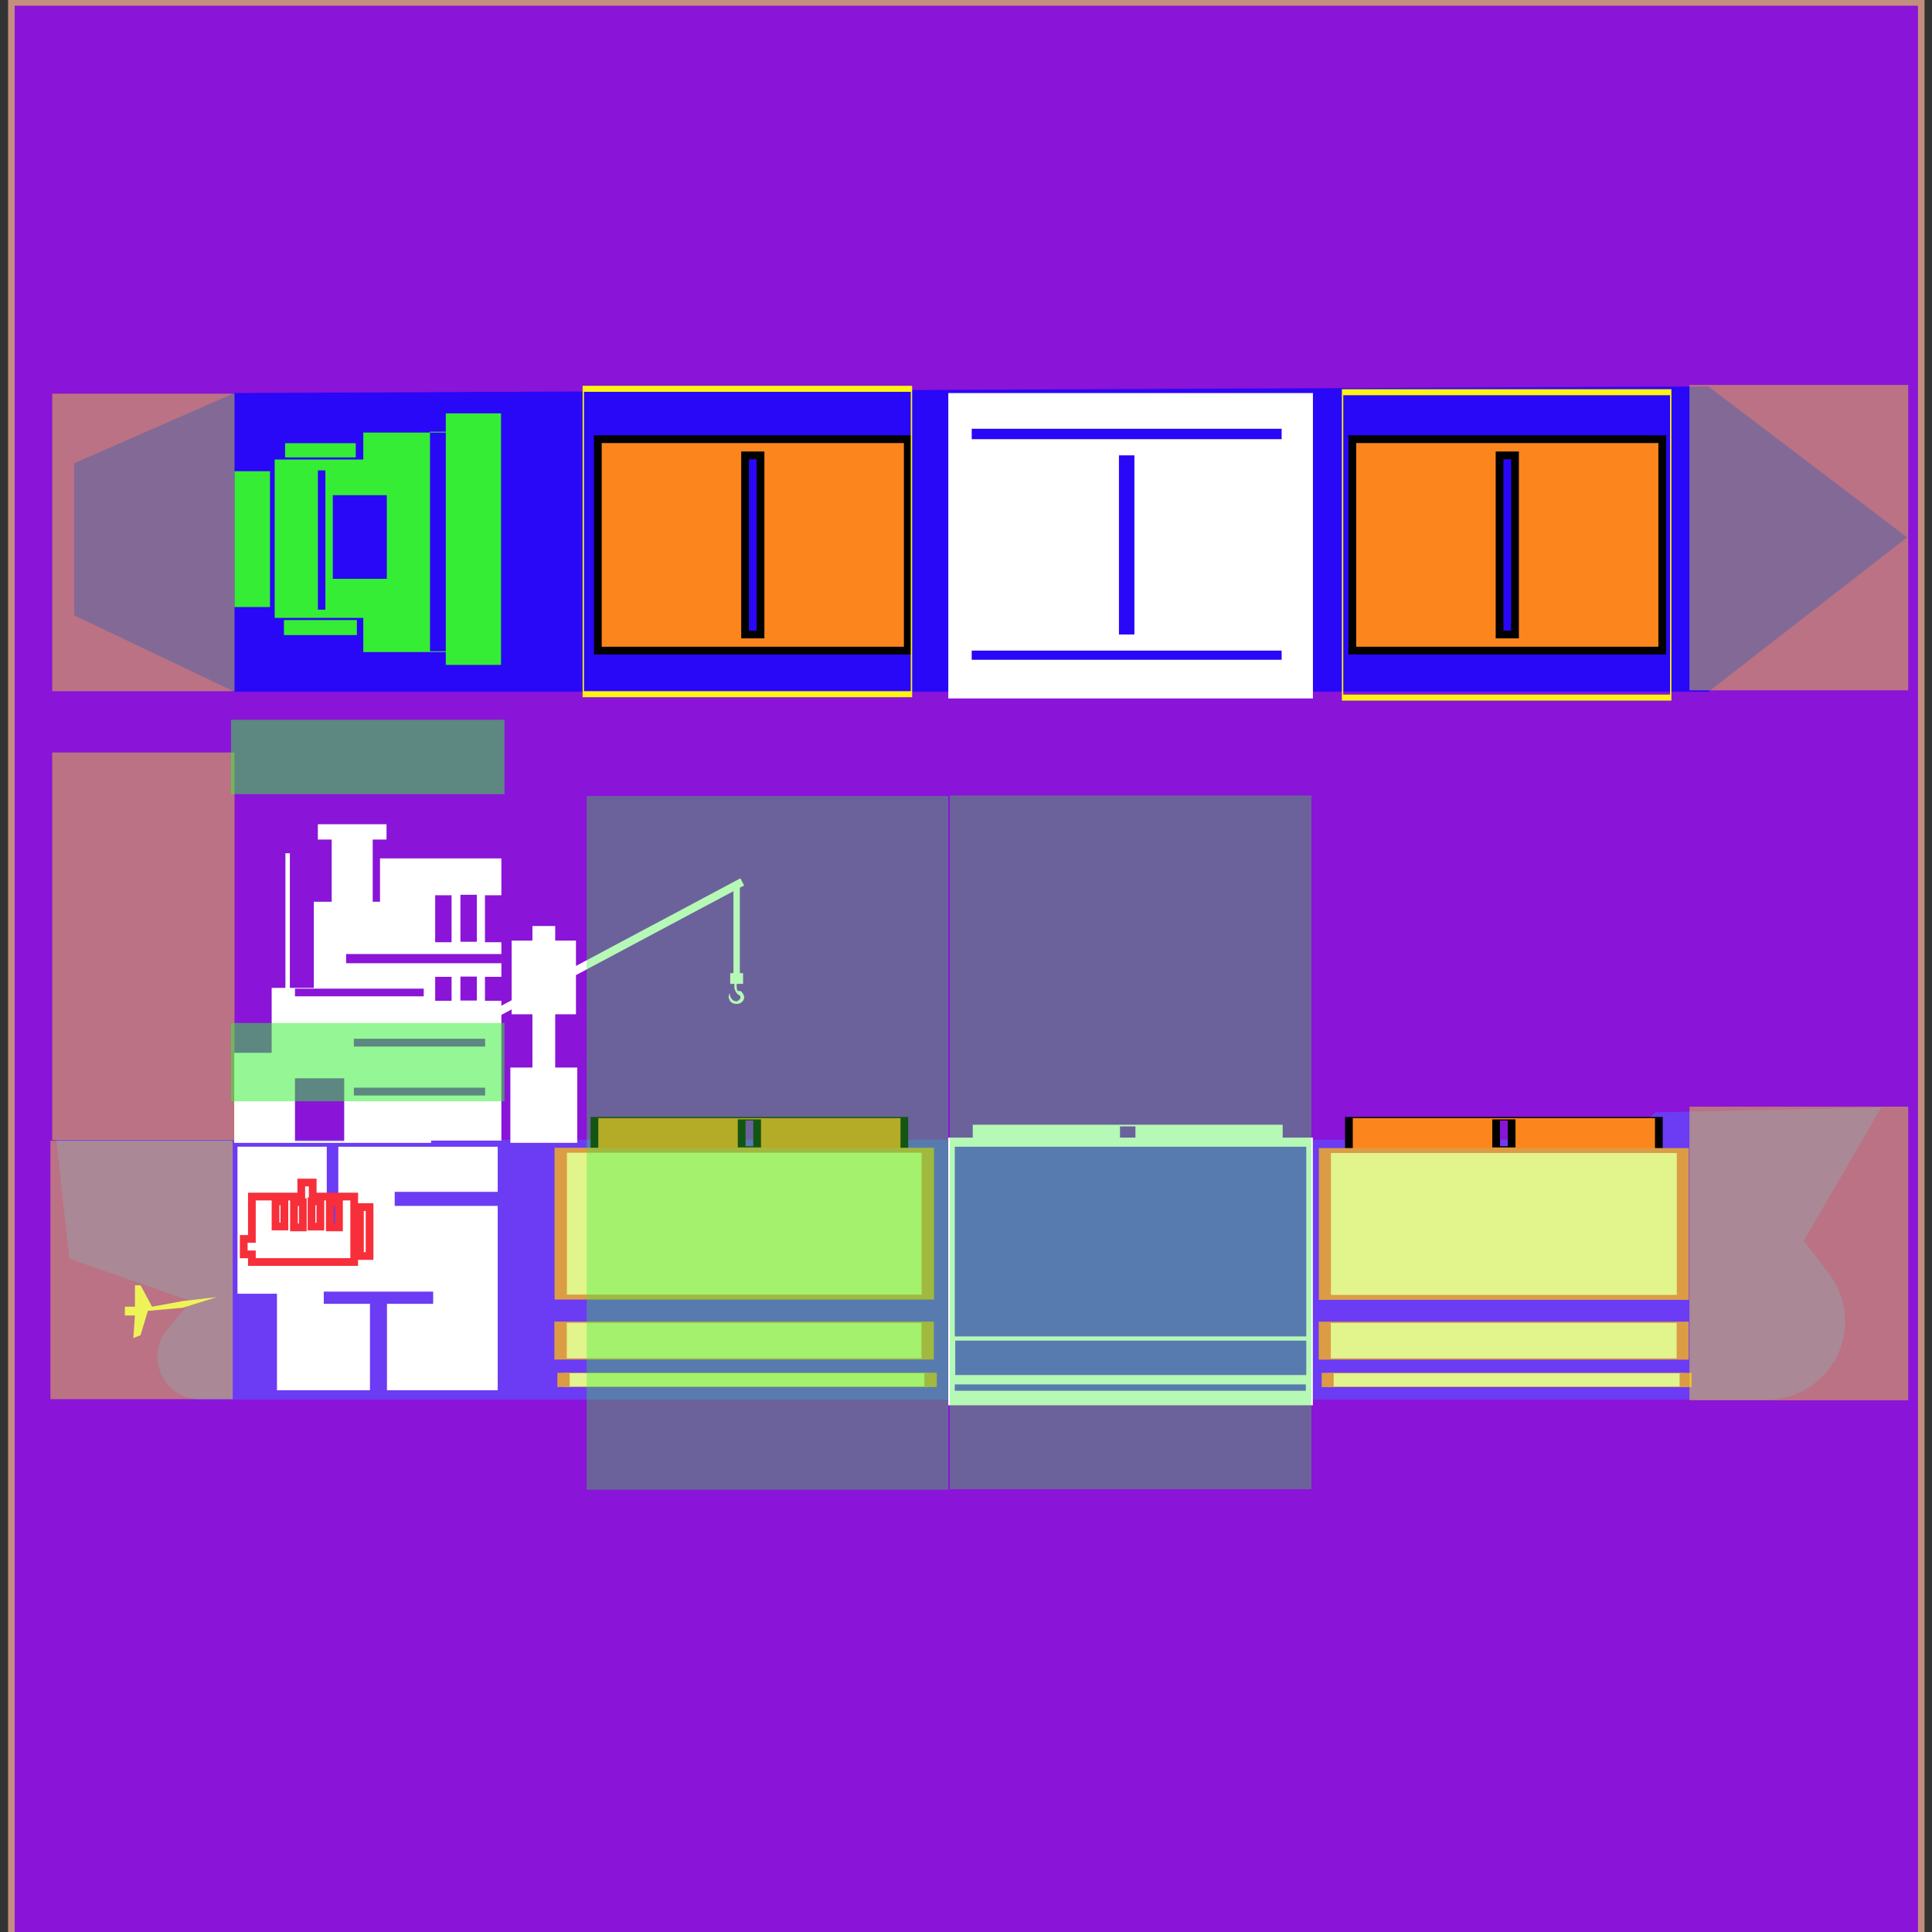 <?xml version="1.0" encoding="UTF-8" standalone="no" ?>
<!DOCTYPE svg PUBLIC "-//W3C//DTD SVG 1.1//EN" "http://www.w3.org/Graphics/SVG/1.1/DTD/svg11.dtd">
<svg xmlns="http://www.w3.org/2000/svg" xmlns:xlink="http://www.w3.org/1999/xlink" version="1.1" width="250" height="250" viewBox="0 0 250 250" xml:space="preserve">
<rect x="0" y="0" width="250" height="250" fill="#333333" stroke="none"/>
<desc>Created with Fabric.js 4.6.0</desc>
<defs>
</defs>
<g transform="matrix(0.85 0 0 0.93 125.04 135.47)" id="Zx_xKOGEA9PiiusavsuR_"  >
<path style="stroke: rgb(195,142,126); stroke-width: 1; stroke-dasharray: none; stroke-linecap: butt; stroke-dashoffset: 0; stroke-linejoin: miter; stroke-miterlimit: 4; fill: rgb(138,20,215); fill-rule: nonzero; opacity: 1;" vector-effect="non-scaling-stroke"  transform=" translate(0, 0)" d="M -145.373 -145.373 L 145.373 -145.373 L 145.373 145.373 L -145.373 145.373 z" stroke-linecap="round" />
</g>
<g transform="matrix(1.78 0 0 0.36 128.19 69.76)" id="8xRD1huOhnX8ouaMpCVRD"  >
<path style="stroke: rgb(0,0,0); stroke-width: 0; stroke-dasharray: none; stroke-linecap: butt; stroke-dashoffset: 0; stroke-linejoin: miter; stroke-miterlimit: 4; fill: rgb(41,7,247); fill-rule: nonzero; opacity: 1;" vector-effect="non-scaling-stroke"  transform=" translate(0, 0)" d="M -66.625 -27.276 L -54.97 -52.506 L 52.183 -54.861 L 66.625 -0.616 L 52.183 54.861 L -54.97 54.861 L -66.625 27.416 z" stroke-linecap="round" />
</g>
<g transform="matrix(0.86 0 0 0.32 -60.85 173.04)" id="7lpJtq-34VaSBpN-p2F_i"  >
<path style="stroke: rgb(0,0,0); stroke-width: 3; stroke-dasharray: none; stroke-linecap: butt; stroke-dashoffset: 0; stroke-linejoin: miter; stroke-miterlimit: 4; fill: rgb(41,7,247); fill-rule: nonzero; opacity: 1;" vector-effect="non-scaling-stroke"  transform=" translate(0, 0)" d="M -66.737 -77.62 L 66.737 -77.62 L 66.737 -23.606 L 66.737 -23.606 C 66.737 21.732 54.269 59.921 37.701 65.324 L -7.105427357601002e-15 77.62 L -39.688 64.676 L -39.688 64.676 C -55.122 59.642 -66.737 24.067 -66.737 -18.169 z" stroke-linecap="round" />
</g>
<g transform="matrix(1 0 0 0.71 125.37 162.2)" id="fhjwhzWfn-4oYN2Nms-cW"  >
<path style="stroke: rgb(0,0,0); stroke-opacity: 0.26; stroke-width: 0; stroke-dasharray: none; stroke-linecap: butt; stroke-dashoffset: 0; stroke-linejoin: miter; stroke-miterlimit: 4; fill: rgb(108,59,244); fill-rule: nonzero; opacity: 1;" vector-effect="non-scaling-stroke"  transform=" translate(0, 0)" d="M -100.646 8.694 L -116.405 0.955 L -118.08 -20.741 L 84.702 -20.741 L 88.839 -25.717 L 118.08 -26.63 L 108.047 -2.331 L 111.327 3.721 L 111.327 3.721 C 113.663 8.031 114.061 13.834 112.353 18.694 C 110.646 23.554 107.13 26.63 103.28 26.63 L -99.433 26.63 L -99.433 26.63 C -101.606 26.63 -103.581 24.85 -104.491 22.072 C -105.402 19.293 -105.082 16.022 -103.672 13.694 z" stroke-linecap="round" />
</g>
<g transform="matrix(0 0.18 -1.84 0 -60.85 125.6)" id="B7U9pkMSXRrF88zQisQXv"  >
<path style="stroke: rgb(0,0,0); stroke-width: 3; stroke-dasharray: none; stroke-linecap: butt; stroke-dashoffset: 0; stroke-linejoin: miter; stroke-miterlimit: 4; fill: rgb(192,17,25); fill-rule: nonzero; opacity: 1;" vector-effect="non-scaling-stroke"  transform=" translate(0, 0)" d="M -117.954 -25.331 L 117.954 -25.331 L 117.954 25.331 L -117.954 25.331 z" stroke-linecap="round" />
</g>
<g transform="matrix(0 0.01 -1.32 0 -60.85 146.81)" id="M3b0Im-HtLURhdQM1_sDH"  >
<path style="stroke: rgb(0,0,0); stroke-width: 3; stroke-dasharray: none; stroke-linecap: butt; stroke-dashoffset: 0; stroke-linejoin: miter; stroke-miterlimit: 4; fill: rgb(192,17,25); fill-rule: nonzero; opacity: 1;" vector-effect="non-scaling-stroke"  transform=" translate(0, 0)" d="M -117.954 -25.331 L 117.954 -25.331 L 117.954 25.331 L -117.954 25.331 z" stroke-linecap="round" />
</g>
<g transform="matrix(0.02 0 0 0.2 -16.6 76.33)" id="XbcjGnZ30Wd3fjcN3FysZ"  >
<path style="stroke: rgb(0,0,0); stroke-width: 3; stroke-dasharray: none; stroke-linecap: butt; stroke-dashoffset: 0; stroke-linejoin: miter; stroke-miterlimit: 4; fill: rgb(255,255,255); fill-rule: nonzero; opacity: 1;" vector-effect="non-scaling-stroke"  transform=" translate(0, 0)" d="M -117.954 -25.331 L 117.954 -25.331 L 117.954 25.331 L -117.954 25.331 z" stroke-linecap="round" />
</g>
<g transform="matrix(0.02 0 0 0.2 -35.67 117.34)" id="9DExGB2VGRY5GlE14LrLR"  >
<path style="stroke: rgb(0,0,0); stroke-width: 3; stroke-dasharray: none; stroke-linecap: butt; stroke-dashoffset: 0; stroke-linejoin: miter; stroke-miterlimit: 4; fill: rgb(255,255,255); fill-rule: nonzero; opacity: 1;" vector-effect="non-scaling-stroke"  transform=" translate(0, 0)" d="M -117.954 -25.331 L 117.954 -25.331 L 117.954 25.331 L -117.954 25.331 z" stroke-linecap="round" />
</g>
<g transform="matrix(0.02 0 0 0.2 -25.68 117.34)" id="GimldzGq7MrsfjGo6RznK"  >
<path style="stroke: rgb(0,0,0); stroke-width: 3; stroke-dasharray: none; stroke-linecap: butt; stroke-dashoffset: 0; stroke-linejoin: miter; stroke-miterlimit: 4; fill: rgb(255,255,255); fill-rule: nonzero; opacity: 1;" vector-effect="non-scaling-stroke"  transform=" translate(0, 0)" d="M -117.954 -25.331 L 117.954 -25.331 L 117.954 25.331 L -117.954 25.331 z" stroke-linecap="round" />
</g>
<g transform="matrix(0.02 0 0 0.2 -44.27 117.28)" id="1OKtxogcGV34EJbUUKFuo"  >
<path style="stroke: rgb(0,0,0); stroke-width: 3; stroke-dasharray: none; stroke-linecap: butt; stroke-dashoffset: 0; stroke-linejoin: miter; stroke-miterlimit: 4; fill: rgb(255,255,255); fill-rule: nonzero; opacity: 1;" vector-effect="non-scaling-stroke"  transform=" translate(0, 0)" d="M -117.954 -25.331 L 117.954 -25.331 L 117.954 25.331 L -117.954 25.331 z" stroke-linecap="round" />
</g>
<g transform="matrix(1 0 0 1 97.41 70.51)" id="UOFQft11bSdVZaubKBcuz"  >
<path style="stroke: rgb(0,0,0); stroke-width: 1; stroke-dasharray: none; stroke-linecap: butt; stroke-dashoffset: 0; stroke-linejoin: miter; stroke-miterlimit: 4; fill: rgb(252,134,29); fill-rule: nonzero; opacity: 1;" vector-effect="non-scaling-stroke"  transform=" translate(-20.05, -13.68)" d="M 0 0 L 40.104 0 L 40.104 27.358 L 0 27.358 z M 19.052 25.274 L 21.052 25.274 L 21.052 2.093 L 19.052 2.093 z" stroke-linecap="round" />
</g>
<g transform="matrix(1 0 0 1 195.04 70.51)" id="VH_SV2XkXO_9vfBf2Bdgy"  >
<path style="stroke: rgb(0,0,0); stroke-width: 1; stroke-dasharray: none; stroke-linecap: butt; stroke-dashoffset: 0; stroke-linejoin: miter; stroke-miterlimit: 4; fill: rgb(252,134,29); fill-rule: nonzero; opacity: 1;" vector-effect="non-scaling-stroke"  transform=" translate(-20.05, -13.68)" d="M 0 0 L 40.104 0 L 40.104 27.358 L 0 27.358 z M 19.052 25.274 L 21.052 25.274 L 21.052 2.093 L 19.052 2.093 z" stroke-linecap="round" />
</g>
<g transform="matrix(1 0 0 0.15 96.97 146.66)" id="mX4TFTJRA_MMhLpJmgadS"  >
<path style="stroke: rgb(0,0,0); stroke-width: 1; stroke-dasharray: none; stroke-linecap: butt; stroke-dashoffset: 0; stroke-linejoin: miter; stroke-miterlimit: 4; fill: rgb(252,134,29); fill-rule: nonzero; opacity: 1;" vector-effect="non-scaling-stroke"  transform=" translate(-20.05, -13.68)" d="M 0 0 L 40.104 0 L 40.104 27.358 L 0 27.358 z M 19.052 25.274 L 21.052 25.274 L 21.052 2.093 L 19.052 2.093 z" stroke-linecap="round" />
</g>
<g transform="matrix(1 0 0 0.15 194.6 146.66)" id="lmwlrCLH8pxUCRBnhqcZc"  >
<path style="stroke: rgb(0,0,0); stroke-width: 1; stroke-dasharray: none; stroke-linecap: butt; stroke-dashoffset: 0; stroke-linejoin: miter; stroke-miterlimit: 4; fill: rgb(252,134,29); fill-rule: nonzero; opacity: 1;" vector-effect="non-scaling-stroke"  transform=" translate(-20.05, -13.68)" d="M 0 0 L 40.104 0 L 40.104 27.358 L 0 27.358 z M 19.052 25.274 L 21.052 25.274 L 21.052 2.093 L 19.052 2.093 z" stroke-linecap="round" />
</g>
<g transform="matrix(0.9 0 0 1 47.59 127.27)" id="EIOH81sJe1fbO28W1Ynn1"  >
<path style="stroke: rgb(0,0,0); stroke-width: 0; stroke-dasharray: none; stroke-linecap: butt; stroke-dashoffset: 0; stroke-linejoin: miter; stroke-miterlimit: 4; fill: rgb(255,255,255); fill-rule: nonzero; opacity: 1;" vector-effect="non-scaling-stroke"  transform=" translate(0, 0)" d="M -19.209 8.963 L -13.818 8.963 L -13.818 0.562 L -11.844 0.562 L -11.844 -16.857 L -11.201 -16.857 L -11.201 0.562 L -7.759 0.562 L -7.759 -10.584 L -5.19 -10.584 L -5.19 -18.632 L -7.177 -18.632 L -7.177 -20.615 L 2.695 -20.615 L 2.695 -18.632 L 0.708 -18.632 L 0.708 -10.584 L 1.758 -10.584 L 1.758 -16.193 L 19.208 -16.193 L 19.208 -11.425 L 16.85 -11.425 L 16.85 -5.346 L 19.208 -5.346 L 19.208 -0.87 L 16.85 -0.87 L 16.85 2.23 L 19.209 2.23 L 19.209 20.321 L 9.1 20.321 L 9.1 20.615 L -19.209 20.615 z M -2.001 14.488 L 16.872 14.488 L 16.872 13.475 L -2.001 13.475 z M -2.001 8.155 L 16.872 8.155 L 16.872 7.142 L -2.001 7.142 z M -10.467 1.655 L 8.045 1.655 L 8.045 0.661 L -10.467 0.661 z M -3.116 -2.629 L 19.206 -2.629 L 19.206 -3.819 L -3.116 -3.819 z M -10.467 20.366 L -3.39 20.366 L -3.39 12.26 L -10.467 12.26 z M 13.32 -5.406 L 15.679 -5.406 L 15.679 -11.485 L 13.32 -11.485 z M 9.69 -5.346 L 12.049 -5.346 L 12.049 -11.425 L 9.69 -11.425 z M 9.69 2.23 L 12.049 2.23 L 12.049 -0.87 L 9.69 -0.87 z M 13.32 2.2 L 15.679 2.2 L 15.679 -0.901 L 13.32 -0.901 z" stroke-linecap="round" />
</g>
<g transform="matrix(1.6 0 0 0.64 96.31 158.34)" id="_jpzrE0Z9DJNJUgopnjkt"  >
<path style="stroke: rgb(220,156,68); stroke-width: 1; stroke-dasharray: none; stroke-linecap: butt; stroke-dashoffset: 0; stroke-linejoin: miter; stroke-miterlimit: 4; fill: rgb(226,244,140); fill-rule: nonzero; opacity: 1;" vector-effect="non-scaling-stroke"  transform=" translate(0, 0)" d="M -14.844 -14.844 L 14.844 -14.844 L 14.844 14.844 L -14.844 14.844 z" stroke-linecap="round" />
</g>
<g transform="matrix(1.56 0 0 0.64 194.6 158.38)" id="pAEGuAp9arH1cx95_uFMy"  >
<path style="stroke: rgb(220,156,68); stroke-width: 1; stroke-dasharray: none; stroke-linecap: butt; stroke-dashoffset: 0; stroke-linejoin: miter; stroke-miterlimit: 4; fill: rgb(226,244,140); fill-rule: nonzero; opacity: 1;" vector-effect="non-scaling-stroke"  transform=" translate(0, 0)" d="M -14.844 -14.844 L 14.844 -14.844 L 14.844 14.844 L -14.844 14.844 z" stroke-linecap="round" />
</g>
<g transform="matrix(1 0 0 1 22.11 169.73)" id="Tq0l6jxjrnFx8DR13Pvgk"  >
<path style="stroke: rgb(220,156,68); stroke-width: 0; stroke-dasharray: none; stroke-linecap: butt; stroke-dashoffset: 0; stroke-linejoin: miter; stroke-miterlimit: 4; fill: rgb(226,244,140); fill-rule: nonzero; opacity: 1;" vector-effect="non-scaling-stroke"  transform=" translate(0, 0)" d="M 5.95 -1.89 L 1.54 -0.508 L -2.98 -0.103 L -3.922 3.043 L -4.856 3.41 L -4.647 0.488 L -5.95 0.488 L -5.95 -0.643 L -4.647 -0.643 L -4.647 -3.41 L -3.922 -3.41 L -2.431 -0.643 L 1.54 -1.376 z" stroke-linecap="round" />
</g>
<g transform="matrix(1.6 0 0 0.16 96.29 173.47)" id="ow-ckjp_GcJYfGABHmq1C"  >
<path style="stroke: rgb(220,156,68); stroke-width: 1; stroke-dasharray: none; stroke-linecap: butt; stroke-dashoffset: 0; stroke-linejoin: miter; stroke-miterlimit: 4; fill: rgb(226,244,140); fill-rule: nonzero; opacity: 1;" vector-effect="non-scaling-stroke"  transform=" translate(0, 0)" d="M -14.844 -14.844 L 14.844 -14.844 L 14.844 14.844 L -14.844 14.844 z" stroke-linecap="round" />
</g>
<g transform="matrix(1.56 0 0 0.16 194.58 173.48)" id="_xqKGFW5YE8KN7D0U81hY"  >
<path style="stroke: rgb(220,156,68); stroke-width: 1; stroke-dasharray: none; stroke-linecap: butt; stroke-dashoffset: 0; stroke-linejoin: miter; stroke-miterlimit: 4; fill: rgb(226,244,140); fill-rule: nonzero; opacity: 1;" vector-effect="non-scaling-stroke"  transform=" translate(0, 0)" d="M -14.844 -14.844 L 14.844 -14.844 L 14.844 14.844 L -14.844 14.844 z" stroke-linecap="round" />
</g>
<g transform="matrix(1.6 0 0 0.06 96.67 178.56)" id="7IlMU7U_0BZXBj_I3YwgE"  >
<path style="stroke: rgb(220,156,68); stroke-width: 1; stroke-dasharray: none; stroke-linecap: butt; stroke-dashoffset: 0; stroke-linejoin: miter; stroke-miterlimit: 4; fill: rgb(226,244,140); fill-rule: nonzero; opacity: 1;" vector-effect="non-scaling-stroke"  transform=" translate(0, 0)" d="M -14.844 -14.844 L 14.844 -14.844 L 14.844 14.844 L -14.844 14.844 z" stroke-linecap="round" />
</g>
<g transform="matrix(1.56 0 0 0.06 194.96 178.57)" id="fXNayhxiU5e5XHDzjbh61"  >
<path style="stroke: rgb(220,156,68); stroke-width: 1; stroke-dasharray: none; stroke-linecap: butt; stroke-dashoffset: 0; stroke-linejoin: miter; stroke-miterlimit: 4; fill: rgb(226,244,140); fill-rule: nonzero; opacity: 1;" vector-effect="non-scaling-stroke"  transform=" translate(0, 0)" d="M -14.844 -14.844 L 14.844 -14.844 L 14.844 14.844 L -14.844 14.844 z" stroke-linecap="round" />
</g>
<g transform="matrix(0.51 0 0 0.51 80.24 130.77)" id="PtCCS7_WNLe0PUMeGbAEd"  >
<path style="stroke: rgb(0,0,0); stroke-width: 0; stroke-dasharray: none; stroke-linecap: butt; stroke-dashoffset: 0; stroke-linejoin: miter; stroke-miterlimit: 4; fill: rgb(255,255,255); fill-rule: nonzero; opacity: 1;" vector-effect="non-scaling-stroke"  transform=" translate(-31.48, -33.56)" d="M 61.867 24.057 L 62.683 24.057 L 62.683 26.777 L 61.064 26.777 L 61.064 27.502 C 61.064 27.502 61.093 28.312 61.27 28.494 C 61.446 28.677 62.122 28.416 62.416 28.912 C 62.71 29.408 63.033 29.722 62.945 30.375 C 62.856 31.028 62.239 31.916 60.917 31.864 C 59.595 31.811 59.213 30.949 59.066 30.375 C 58.919 29.8 59.272 29.173 59.272 29.173 L 59.419 29.957 C 59.419 29.957 59.83 30.949 60.476 31.106 C 61.123 31.263 61.108 31.263 61.475 30.976 C 61.843 30.688 62.151 30.532 61.946 29.957 C 61.74 29.382 61.534 29.905 60.917 28.912 C 60.3 27.92 60.476 27.319 60.476 27.319 L 60.476 26.777 L 59.419 26.777 L 59.419 24.057 L 60.235 24.057 L 60.235 3.262 L 20.285 24.56 L 20.285 34.495 L 15.017 34.495 L 15.017 48.012 L 20.614 48.012 L 20.614 67.111 L 3.637 67.111 L 3.637 48.012 L 9.233 48.012 L 9.233 34.495 L 3.965 34.495 L 3.965 33.26 L 0.965 34.86 L 1.7763568394002505e-15 33.05 L 3.965 30.936 L 3.965 15.802 L 9.233 15.802 L 9.233 12.098 L 15.017 12.098 L 15.017 15.802 L 20.285 15.802 L 20.285 22.236 L 61.995 -0 L 62.959 1.81 L 61.867 2.392 z" stroke-linecap="round" />
</g>
<g transform="matrix(0.18 0 0 0.78 96.71 70.07)" id="Hms8xSnqOU_O8Q5-MZTsS"  >
<path style="stroke: rgb(255,243,18); stroke-width: 1; stroke-dasharray: none; stroke-linecap: butt; stroke-dashoffset: 0; stroke-linejoin: miter; stroke-miterlimit: 4; fill: rgb(252,134,29); fill-opacity: 0; fill-rule: nonzero; opacity: 1;" vector-effect="non-scaling-stroke"  transform=" translate(0, 0)" d="M -117.954 -25.331 L 117.954 -25.331 L 117.954 25.331 L -117.954 25.331 z" stroke-linecap="round" />
</g>
<g transform="matrix(0.18 0 0 0.78 194.96 70.51)" id="HXmY_hw1EFJYyrFr0LO4a"  >
<path style="stroke: rgb(255,243,18); stroke-width: 1; stroke-dasharray: none; stroke-linecap: butt; stroke-dashoffset: 0; stroke-linejoin: miter; stroke-miterlimit: 4; fill: rgb(252,134,29); fill-opacity: 0; fill-rule: nonzero; opacity: 1;" vector-effect="non-scaling-stroke"  transform=" translate(0, 0)" d="M -117.954 -25.331 L 117.954 -25.331 L 117.954 25.331 L -117.954 25.331 z" stroke-linecap="round" />
</g>
<g transform="matrix(1 0 0 1 146.3 70.62)" id="zJI_socaqZgwKs4BqQZJR"  >
<path style="stroke: rgb(0,0,0); stroke-width: 0; stroke-dasharray: none; stroke-linecap: butt; stroke-dashoffset: 0; stroke-linejoin: miter; stroke-miterlimit: 4; fill: rgb(255,255,255); fill-rule: nonzero; opacity: 1;" vector-effect="non-scaling-stroke"  transform=" translate(-23.59, -19.76)" d="M 43.133 5.97 L 43.133 33.327 L 3.029 33.327 L 3.029 34.514 L 43.133 34.514 L 43.133 4.623 L 3.029 4.623 L 3.029 5.97 z M 22.081 31.243 L 24.081 31.243 L 24.081 8.062 L 22.081 8.062 z M 0 0 L 47.182 0 L 47.182 39.517 L 0 39.517 z" stroke-linecap="round" />
</g>
<g transform="matrix(1 0 0 1 146.29 163.69)" id="S_TUFY_FSLlC8wlPCaG3W"  >
<path style="stroke: rgb(0,0,0); stroke-width: 0; stroke-dasharray: none; stroke-linecap: butt; stroke-dashoffset: 0; stroke-linejoin: miter; stroke-miterlimit: 4; fill: rgb(255,255,255); fill-rule: nonzero; opacity: 1;" vector-effect="non-scaling-stroke"  transform=" translate(-23.59, -18.15)" d="M 3.174 0 L 43.278 0 L 43.278 1.665 L 47.182 1.665 L 47.182 36.303 L 0 36.303 L 0 1.665 L 3.174 1.665 z M 24.226 0.215 L 22.226 0.215 L 22.226 1.665 L 24.226 1.665 z M 0.85 34.426 L 46.274 34.426 L 46.274 33.601 L 0.85 33.601 z M 0.908 32.388 L 46.331 32.388 L 46.331 27.935 L 0.908 27.935 z M 0.85 27.395 L 46.331 27.395 L 46.331 2.845 L 0.85 2.845 z" stroke-linecap="round" />
</g>
<g transform="matrix(1 0 0 0.88 146.3 147.82)" id="lIvUqqeviHY3HIgx4av2z"  >
<path style="stroke: rgb(0,0,0); stroke-width: 0; stroke-dasharray: none; stroke-linecap: butt; stroke-dashoffset: 0; stroke-linejoin: miter; stroke-miterlimit: 4; fill: rgb(53,237,53); fill-opacity: 0.36; fill-rule: nonzero; opacity: 1;" vector-effect="non-scaling-stroke"  transform=" translate(0, 0)" d="M -23.394 -51 L 23.394 -51 L 23.394 51 L -23.394 51 z" stroke-linecap="round" />
</g>
<g transform="matrix(1 0 0 0.88 99.31 147.89)" id="_n6xxHzQMZiXHH_xtYF8L"  >
<path style="stroke: rgb(0,0,0); stroke-width: 0; stroke-dasharray: none; stroke-linecap: butt; stroke-dashoffset: 0; stroke-linejoin: miter; stroke-miterlimit: 4; fill: rgb(53,237,53); fill-opacity: 0.36; fill-rule: nonzero; opacity: 1;" vector-effect="non-scaling-stroke"  transform=" translate(0, 0)" d="M -23.394 -51 L 23.394 -51 L 23.394 51 L -23.394 51 z" stroke-linecap="round" />
</g>
<g transform="matrix(0.12 0 0 0.78 232.77 69.57)" id="26r-Vh1EORx6kXx6yRSVh"  >
<path style="stroke: rgb(255,243,18); stroke-width: 0; stroke-dasharray: none; stroke-linecap: butt; stroke-dashoffset: 0; stroke-linejoin: miter; stroke-miterlimit: 4; fill: rgb(255,243,18); fill-opacity: 0.42; fill-rule: nonzero; opacity: 1;" vector-effect="non-scaling-stroke"  transform=" translate(0, 0)" d="M -117.954 -25.331 L 117.954 -25.331 L 117.954 25.331 L -117.954 25.331 z" stroke-linecap="round" />
</g>
<g transform="matrix(0.12 0 0 0.75 232.77 162.2)" id="AVdbgRn--x2ndRY40FC_k"  >
<path style="stroke: rgb(255,243,18); stroke-width: 0; stroke-dasharray: none; stroke-linecap: butt; stroke-dashoffset: 0; stroke-linejoin: miter; stroke-miterlimit: 4; fill: rgb(255,243,18); fill-opacity: 0.42; fill-rule: nonzero; opacity: 1;" vector-effect="non-scaling-stroke"  transform=" translate(0, 0)" d="M -117.954 -25.331 L 117.954 -25.331 L 117.954 25.331 L -117.954 25.331 z" stroke-linecap="round" />
</g>
<g transform="matrix(0.1 0 0 0.66 18.32 164.33)" id="vKu9tnxqzL2KouKYfNMcO"  >
<path style="stroke: rgb(255,243,18); stroke-width: 0; stroke-dasharray: none; stroke-linecap: butt; stroke-dashoffset: 0; stroke-linejoin: miter; stroke-miterlimit: 4; fill: rgb(255,243,18); fill-opacity: 0.42; fill-rule: nonzero; opacity: 1;" vector-effect="non-scaling-stroke"  transform=" translate(0, 0)" d="M -117.954 -25.331 L 117.954 -25.331 L 117.954 25.331 L -117.954 25.331 z" stroke-linecap="round" />
</g>
<g transform="matrix(1 0 0 1 47.59 69.76)" id="-2rTylvQx_c6j5lHmNoC2"  >
<path style="stroke: rgb(0,0,0); stroke-width: 0; stroke-dasharray: none; stroke-linecap: butt; stroke-dashoffset: 0; stroke-linejoin: miter; stroke-miterlimit: 4; fill: rgb(53,237,53); fill-rule: nonzero; opacity: 1;" vector-effect="non-scaling-stroke"  transform=" translate(-17.24, -16.27)" d="M 5.194 5.97 L 16.659 5.97 L 16.659 2.481 L 25.295 2.481 L 25.295 30.779 L 27.337 30.779 L 27.337 2.481 L 25.295 2.481 L 25.295 2.373 L 27.337 2.373 L 27.337 1.7763568394002505e-15 L 34.482 1.7763568394002505e-15 L 34.482 32.547 L 27.337 32.547 L 27.337 30.885 L 16.659 30.885 L 16.659 26.465 L 5.194 26.465 z M 10.785 25.402 L 11.756 25.402 L 11.756 7.377 L 10.785 7.377 z M 12.716 21.408 L 19.702 21.408 L 19.702 10.587 L 12.716 10.587 z M 6.393 26.746 L 15.83 26.746 L 15.83 28.689 L 6.393 28.689 z M 0 7.485 L 4.587 7.485 L 4.587 25.062 L 0 25.062 z M 6.539 3.858 L 15.684 3.858 L 15.684 5.696 L 6.539 5.696 z" stroke-linecap="round" />
</g>
<g transform="matrix(0.1 0 0 0.99 18.55 122.45)" id="C9E9__FB11MbWfaWugy7A"  >
<path style="stroke: rgb(255,243,18); stroke-width: 0; stroke-dasharray: none; stroke-linecap: butt; stroke-dashoffset: 0; stroke-linejoin: miter; stroke-miterlimit: 4; fill: rgb(255,243,18); fill-opacity: 0.42; fill-rule: nonzero; opacity: 1;" vector-effect="non-scaling-stroke"  transform=" translate(0, 0)" d="M -117.954 -25.331 L 117.954 -25.331 L 117.954 25.331 L -117.954 25.331 z" stroke-linecap="round" />
</g>
<g transform="matrix(0.15 0 0 0.19 47.59 97.95)" id="bYnGaH9cvrnVj1hUoaTAr"  >
<path style="stroke: rgb(255,243,18); stroke-width: 0; stroke-dasharray: none; stroke-linecap: butt; stroke-dashoffset: 0; stroke-linejoin: miter; stroke-miterlimit: 4; fill: rgb(53,237,53); fill-opacity: 0.53; fill-rule: nonzero; opacity: 1;" vector-effect="non-scaling-stroke"  transform=" translate(0, 0)" d="M -117.954 -25.331 L 117.954 -25.331 L 117.954 25.331 L -117.954 25.331 z" stroke-linecap="round" />
</g>
<g transform="matrix(1 0 0 1.04 47.57 164.14)" id="SQiPQZ6vfB4-TNqQeno8v"  >
<path style="stroke: rgb(220,156,68); stroke-width: 0; stroke-dasharray: none; stroke-linecap: butt; stroke-dashoffset: 0; stroke-linejoin: miter; stroke-miterlimit: 4; fill: rgb(255,255,255); fill-rule: nonzero; opacity: 1;" vector-effect="non-scaling-stroke"  transform=" translate(-16.84, -15.15)" d="M 33.673 0.002 L 33.673 5.616 L 20.345 5.616 L 20.345 7.365 L 33.673 7.365 L 33.673 30.304 L 19.345 30.304 L 19.345 19.549 L 25.321 19.549 L 25.321 18.029 L 11.166 18.029 L 11.166 19.549 L 17.142 19.549 L 17.142 30.304 L 5.111 30.304 L 5.111 18.292 L -3.552713678800501e-15 18.292 L -3.552713678800501e-15 0 L 5.276 0 L 5.276 0.002 L 11.553 0.002 L 11.553 13.144 L 13.047 13.144 L 13.047 0.002 z" stroke-linecap="round" />
</g>
<g transform="matrix(1 0 0 1 39.68 158.16)" id="Ffc83vFbNzVcpZeciCCbp"  >
<path style="stroke: rgb(247,47,58); stroke-width: 1; stroke-dasharray: none; stroke-linecap: butt; stroke-dashoffset: 0; stroke-linejoin: miter; stroke-miterlimit: 4; fill: rgb(255,255,255); fill-rule: nonzero; opacity: 1;" vector-effect="non-scaling-stroke"  transform=" translate(-8.14, -5.14)" d="M 0 7.295 L 1.052 7.295 L 1.052 1.814 L 7.444 1.814 L 7.444 4.440892098500626e-16 L 8.925 4.440892098500626e-16 L 8.925 1.814 L 14.293 1.814 L 14.293 10.285 L 1.052 10.285 L 1.052 9.295 L -4.440892098500626e-16 9.295 z M 15.037 3.173 L 16.281 3.173 L 16.281 9.503 L 15.037 9.503 z M 11.134 5.804 L 12.324 5.804 L 12.324 2.562 L 11.134 2.562 z M 8.769 5.701 L 9.918 5.701 L 9.918 2.435 L 8.769 2.435 z M 6.5 5.804 L 7.649 5.804 L 7.649 2.538 L 6.5 2.538 z M 4.113 5.69 L 5.262 5.69 L 5.262 2.424 L 4.113 2.424 z" stroke-linecap="round" />
</g>
<g transform="matrix(0.1 0 0 0.76 18.55 70.19)" id="yJB1Kc8NflYeDlE2Yx7yw"  >
<path style="stroke: rgb(255,243,18); stroke-width: 0; stroke-dasharray: none; stroke-linecap: butt; stroke-dashoffset: 0; stroke-linejoin: miter; stroke-miterlimit: 4; fill: rgb(255,243,18); fill-opacity: 0.42; fill-rule: nonzero; opacity: 1;" vector-effect="non-scaling-stroke"  transform=" translate(0, 0)" d="M -117.954 -25.331 L 117.954 -25.331 L 117.954 25.331 L -117.954 25.331 z" stroke-linecap="round" />
</g>
<g transform="matrix(0.15 0 0 -0.2 47.59 137.44)" id="pCEu3FucEOQfFqTtUrc6a"  >
<path style="stroke: rgb(255,243,18); stroke-width: 0; stroke-dasharray: none; stroke-linecap: butt; stroke-dashoffset: 0; stroke-linejoin: miter; stroke-miterlimit: 4; fill: rgb(53,237,53); fill-opacity: 0.53; fill-rule: nonzero; opacity: 1;" vector-effect="non-scaling-stroke"  transform=" translate(0, 0)" d="M -117.954 -25.331 L 117.954 -25.331 L 117.954 25.331 L -117.954 25.331 z" stroke-linecap="round" />
</g>
</svg>